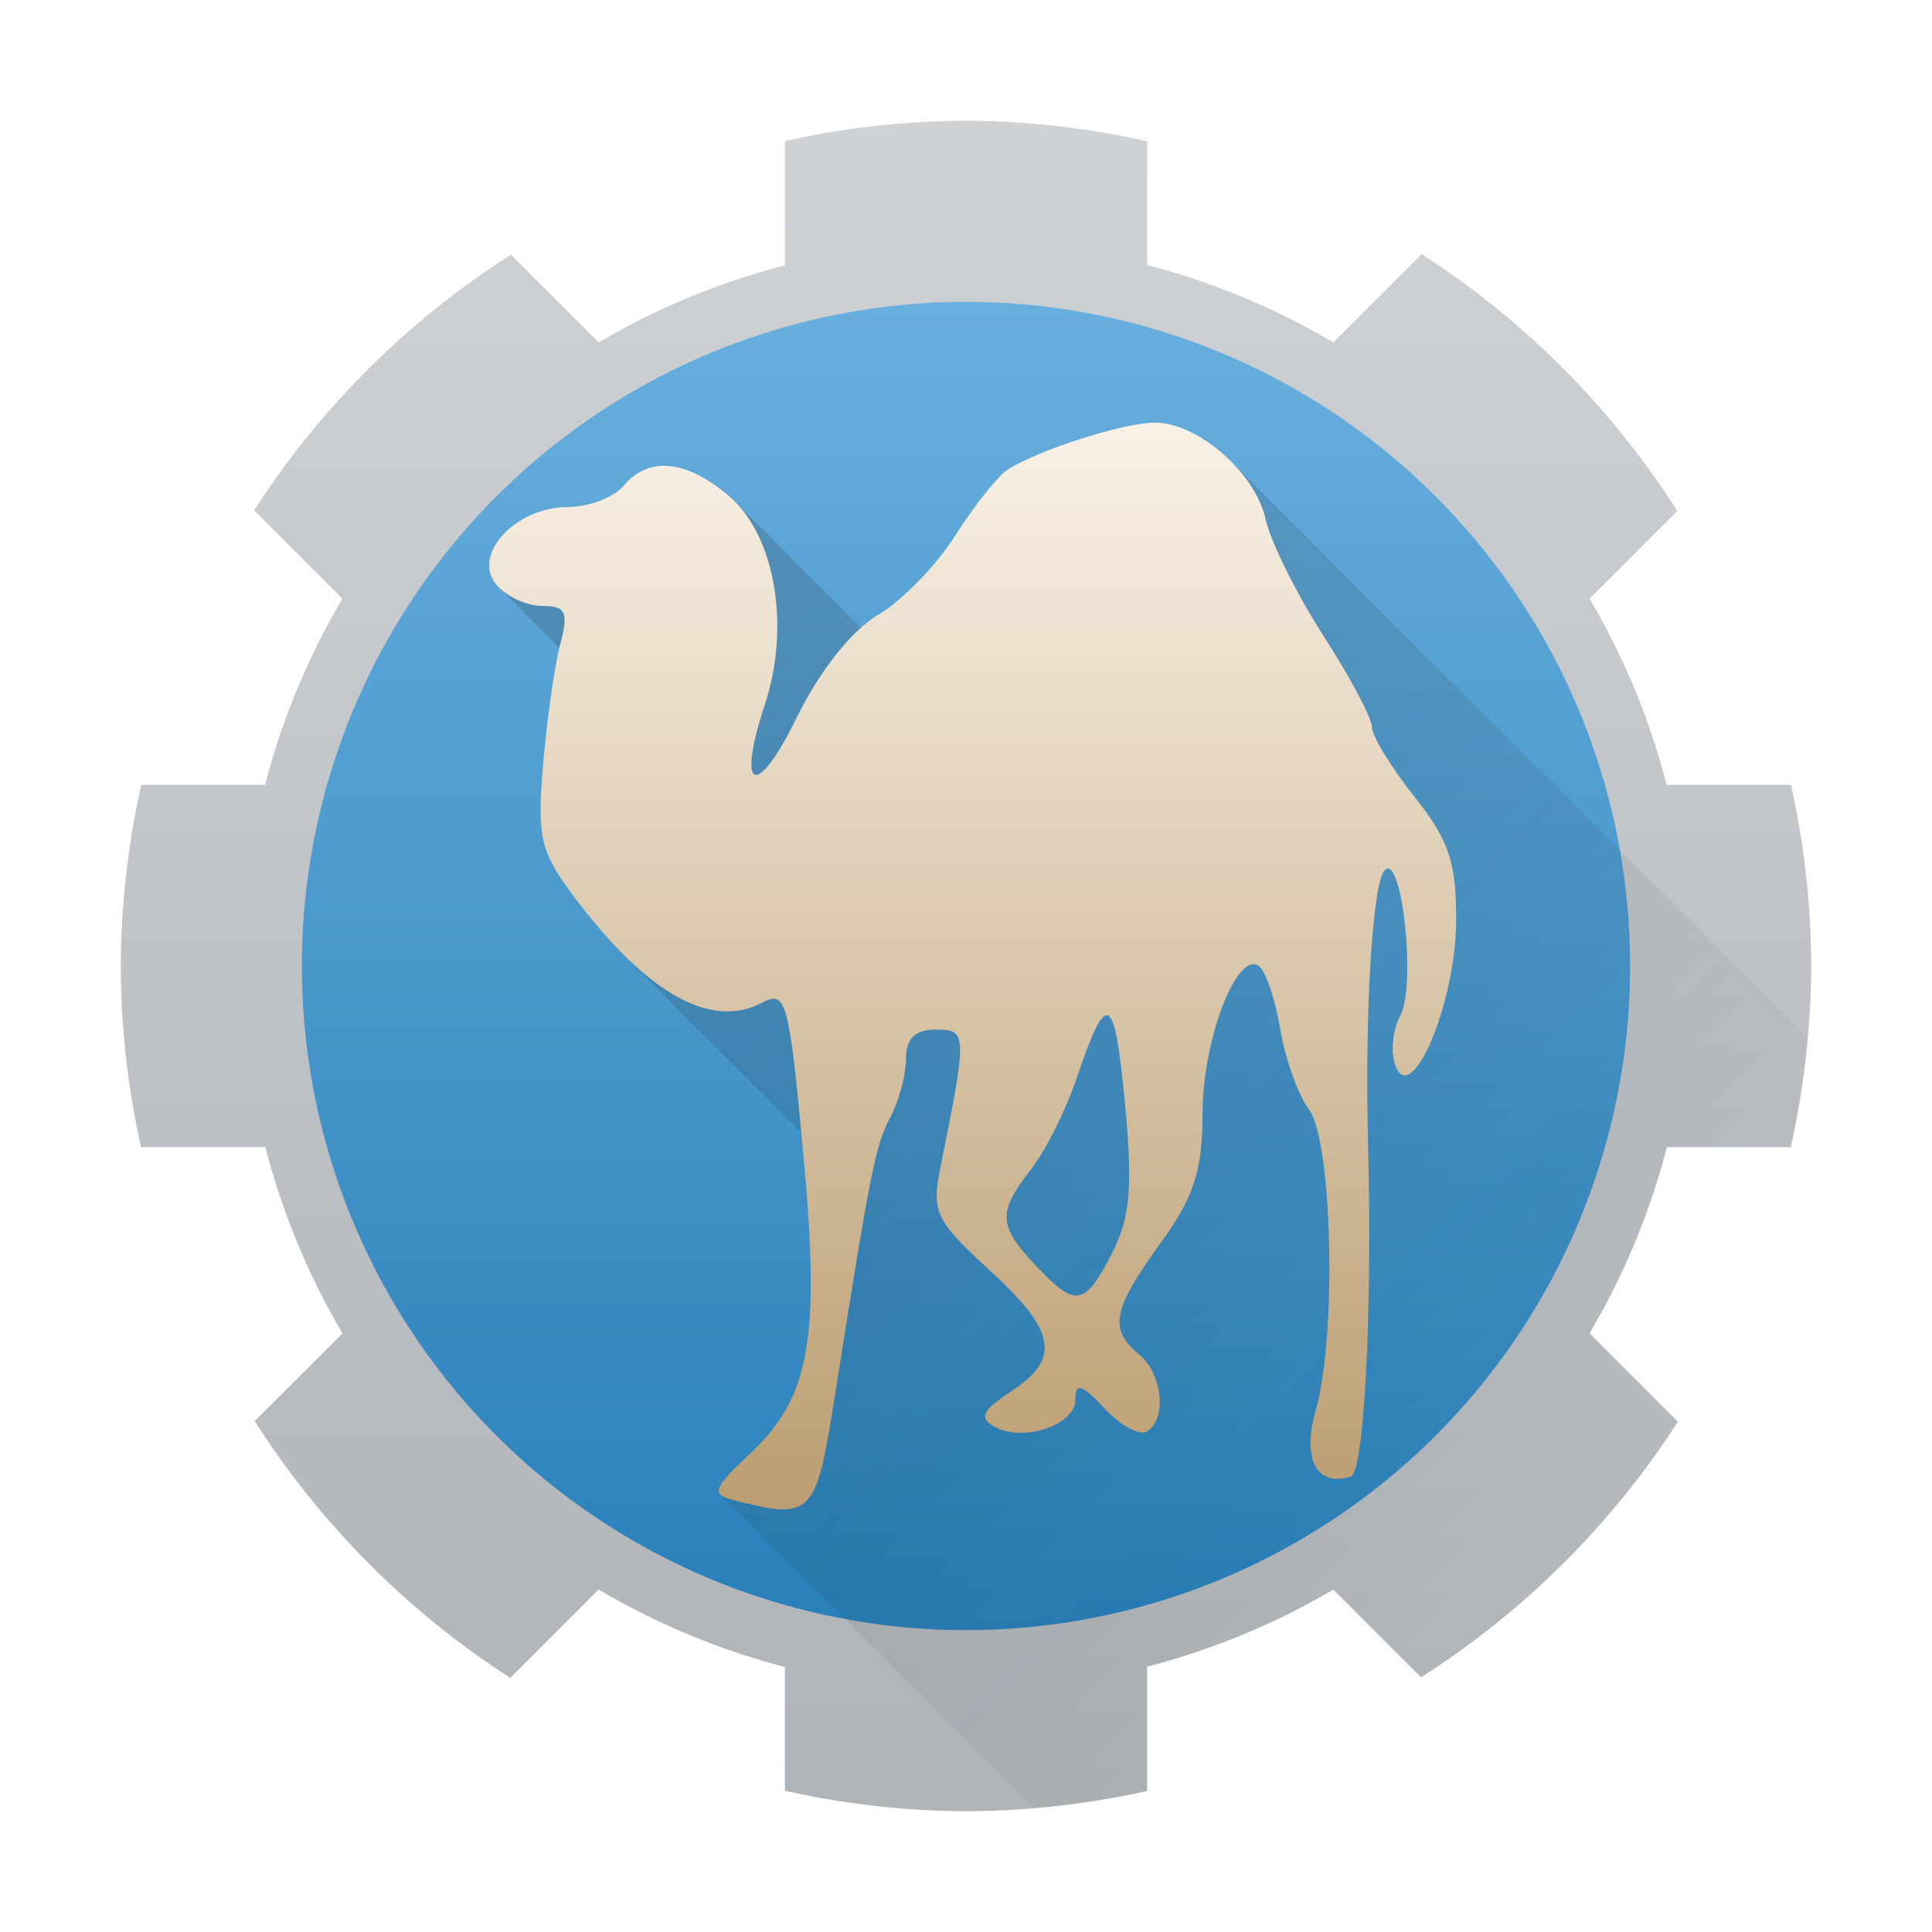<svg height="32" width="32" xmlns="http://www.w3.org/2000/svg"><linearGradient id="e" gradientUnits="userSpaceOnUse" x1="24" x2="24" y1="25" y2="7"><stop offset="0" stop-color="#bb9d71"/><stop offset="1" stop-color="#f9f2e7"/></linearGradient><linearGradient id="b" gradientUnits="userSpaceOnUse" x1="16" x2="16" y1="27" y2="5"><stop offset="0" stop-color="#2980b9"/><stop offset="1" stop-color="#68afde"/></linearGradient><linearGradient id="d" gradientUnits="userSpaceOnUse" x1="10" x2="26" y1="10" y2="26"><stop offset="0" stop-color="#292c2f"/><stop offset="1" stop-opacity="0"/></linearGradient><linearGradient id="a" gradientTransform="rotate(-165 -6.658 22.948)" gradientUnits="userSpaceOnUse" x1="-27.383" x2="-20.311" y1="21.553" y2="47.946"><stop offset="0" stop-color="#afb4b9"/><stop offset="1" stop-color="#cfd2d5"/></linearGradient><linearGradient id="c" gradientUnits="userSpaceOnUse" x1="-13" x2="-13" y1="27" y2="5"><stop offset="0" stop-color="#3b85b5"/><stop offset="1" stop-color="#7cbcec"/></linearGradient><path d="M16 2a14 14 0 0 0-3 .336v2.059a12 12 0 0 0-3.084 1.277L8.463 4.219a14 14 0 0 0-4.254 4.234l1.463 1.463A12 12 0 0 0 4.39 13H2.34A14 14 0 0 0 2 16a14 14 0 0 0 .336 3h2.059a12 12 0 0 0 1.277 3.084l-1.453 1.453a14 14 0 0 0 4.234 4.254l1.463-1.463A12 12 0 0 0 13 27.61v2.05a14 14 0 0 0 3 .34 13.997 13.997 0 0 0 3-.336v-2.059a12 12 0 0 0 3.084-1.277l1.453 1.453a14 14 0 0 0 4.254-4.234l-1.463-1.463A12 12 0 0 0 27.61 19h2.05a14 14 0 0 0 .34-3 13.997 13.997 0 0 0-.336-3h-2.059a12 12 0 0 0-1.277-3.084l1.453-1.453a14 14 0 0 0-4.234-4.254l-1.463 1.463A12 12 0 0 0 19 4.39V2.34A14 14 0 0 0 16 2z" fill="url(#a)"/><circle cx="16" cy="16" fill="url(#b)" r="11"/><ellipse cx="16" cy="16" fill="url(#c)"/><path d="M20.373 7.627l-5.441 3.441-2.748-2.75-3.916 1.414L10 11.467l.258 4.275L14 19.484 13.182 24l-1.252.754 5.187 5.187A14 14 0 0 0 19 29.664v-2.059a12 12 0 0 0 3.084-1.277l1.453 1.453a14 14 0 0 0 4.254-4.234l-1.463-1.463A12 12 0 0 0 27.61 19h2.051a14 14 0 0 0 .27-1.818z" fill="url(#d)" opacity=".2"/><path d="M19.125 7c-.522.003-1.924.452-2.433.778-.165.107-.556.596-.868 1.09-.31.493-.89 1.088-1.288 1.322-.436.258-.965.928-1.34 1.695-.671 1.37-1.004 1.227-.525-.225.423-1.285.167-2.787-.588-3.436-.71-.61-1.343-.674-1.755-.176-.162.193-.578.35-.927.35-.862 0-1.59.792-1.182 1.283.162.196.504.355.76.355.395 0 .442.1.298.642-.093.352-.22 1.253-.283 1.998-.1 1.215-.044 1.442.547 2.221 1.194 1.575 2.247 2.158 3.089 1.707.389-.207.441-.016.672 2.472.291 3.121.12 4.07-.898 5.02-.591.553-.629.654-.27.747l.002.001c1.305.338 1.379.265 1.681-1.652.607-3.846.681-4.221.932-4.69.14-.265.257-.701.257-.967 0-.335.151-.482.494-.482.522 0 .525.058.072 2.306-.144.71-.066.87.807 1.668 1.12 1.024 1.2 1.474.362 2.023-.47.308-.53.435-.274.578.479.268 1.345-.02 1.345-.449 0-.285.108-.252.483.149.265.285.58.456.702.382.336-.209.26-.953-.132-1.278-.502-.417-.44-.74.351-1.833.56-.772.702-1.21.702-2.153 0-1.205.556-2.68.925-2.452.113.068.273.536.359 1.038.083.502.3 1.107.478 1.344.39.513.463 3.76.113 4.98-.232.811.015 1.279.581 1.099.222-.07.358-2.72.285-5.531-.057-2.164.076-4.312.276-4.513.288-.288.524 1.914.258 2.41-.128.238-.164.612-.08.831.266.695.993-1.028 1.005-2.38.007-.985-.115-1.351-.692-2.078-.386-.486-.702-1.004-.702-1.15 0-.147-.364-.833-.809-1.522-.442-.689-.872-1.553-.952-1.92-.17-.774-1.125-1.606-1.838-1.601zm-.77 9.822c.117.06.192.538.279 1.461.13 1.389.085 1.891-.218 2.479v.002c-.455.88-.6.901-1.264.194-.621-.66-.631-.876-.075-1.59.24-.306.576-.98.75-1.493.252-.752.412-1.111.528-1.053z" fill="url(#e)"/></svg>